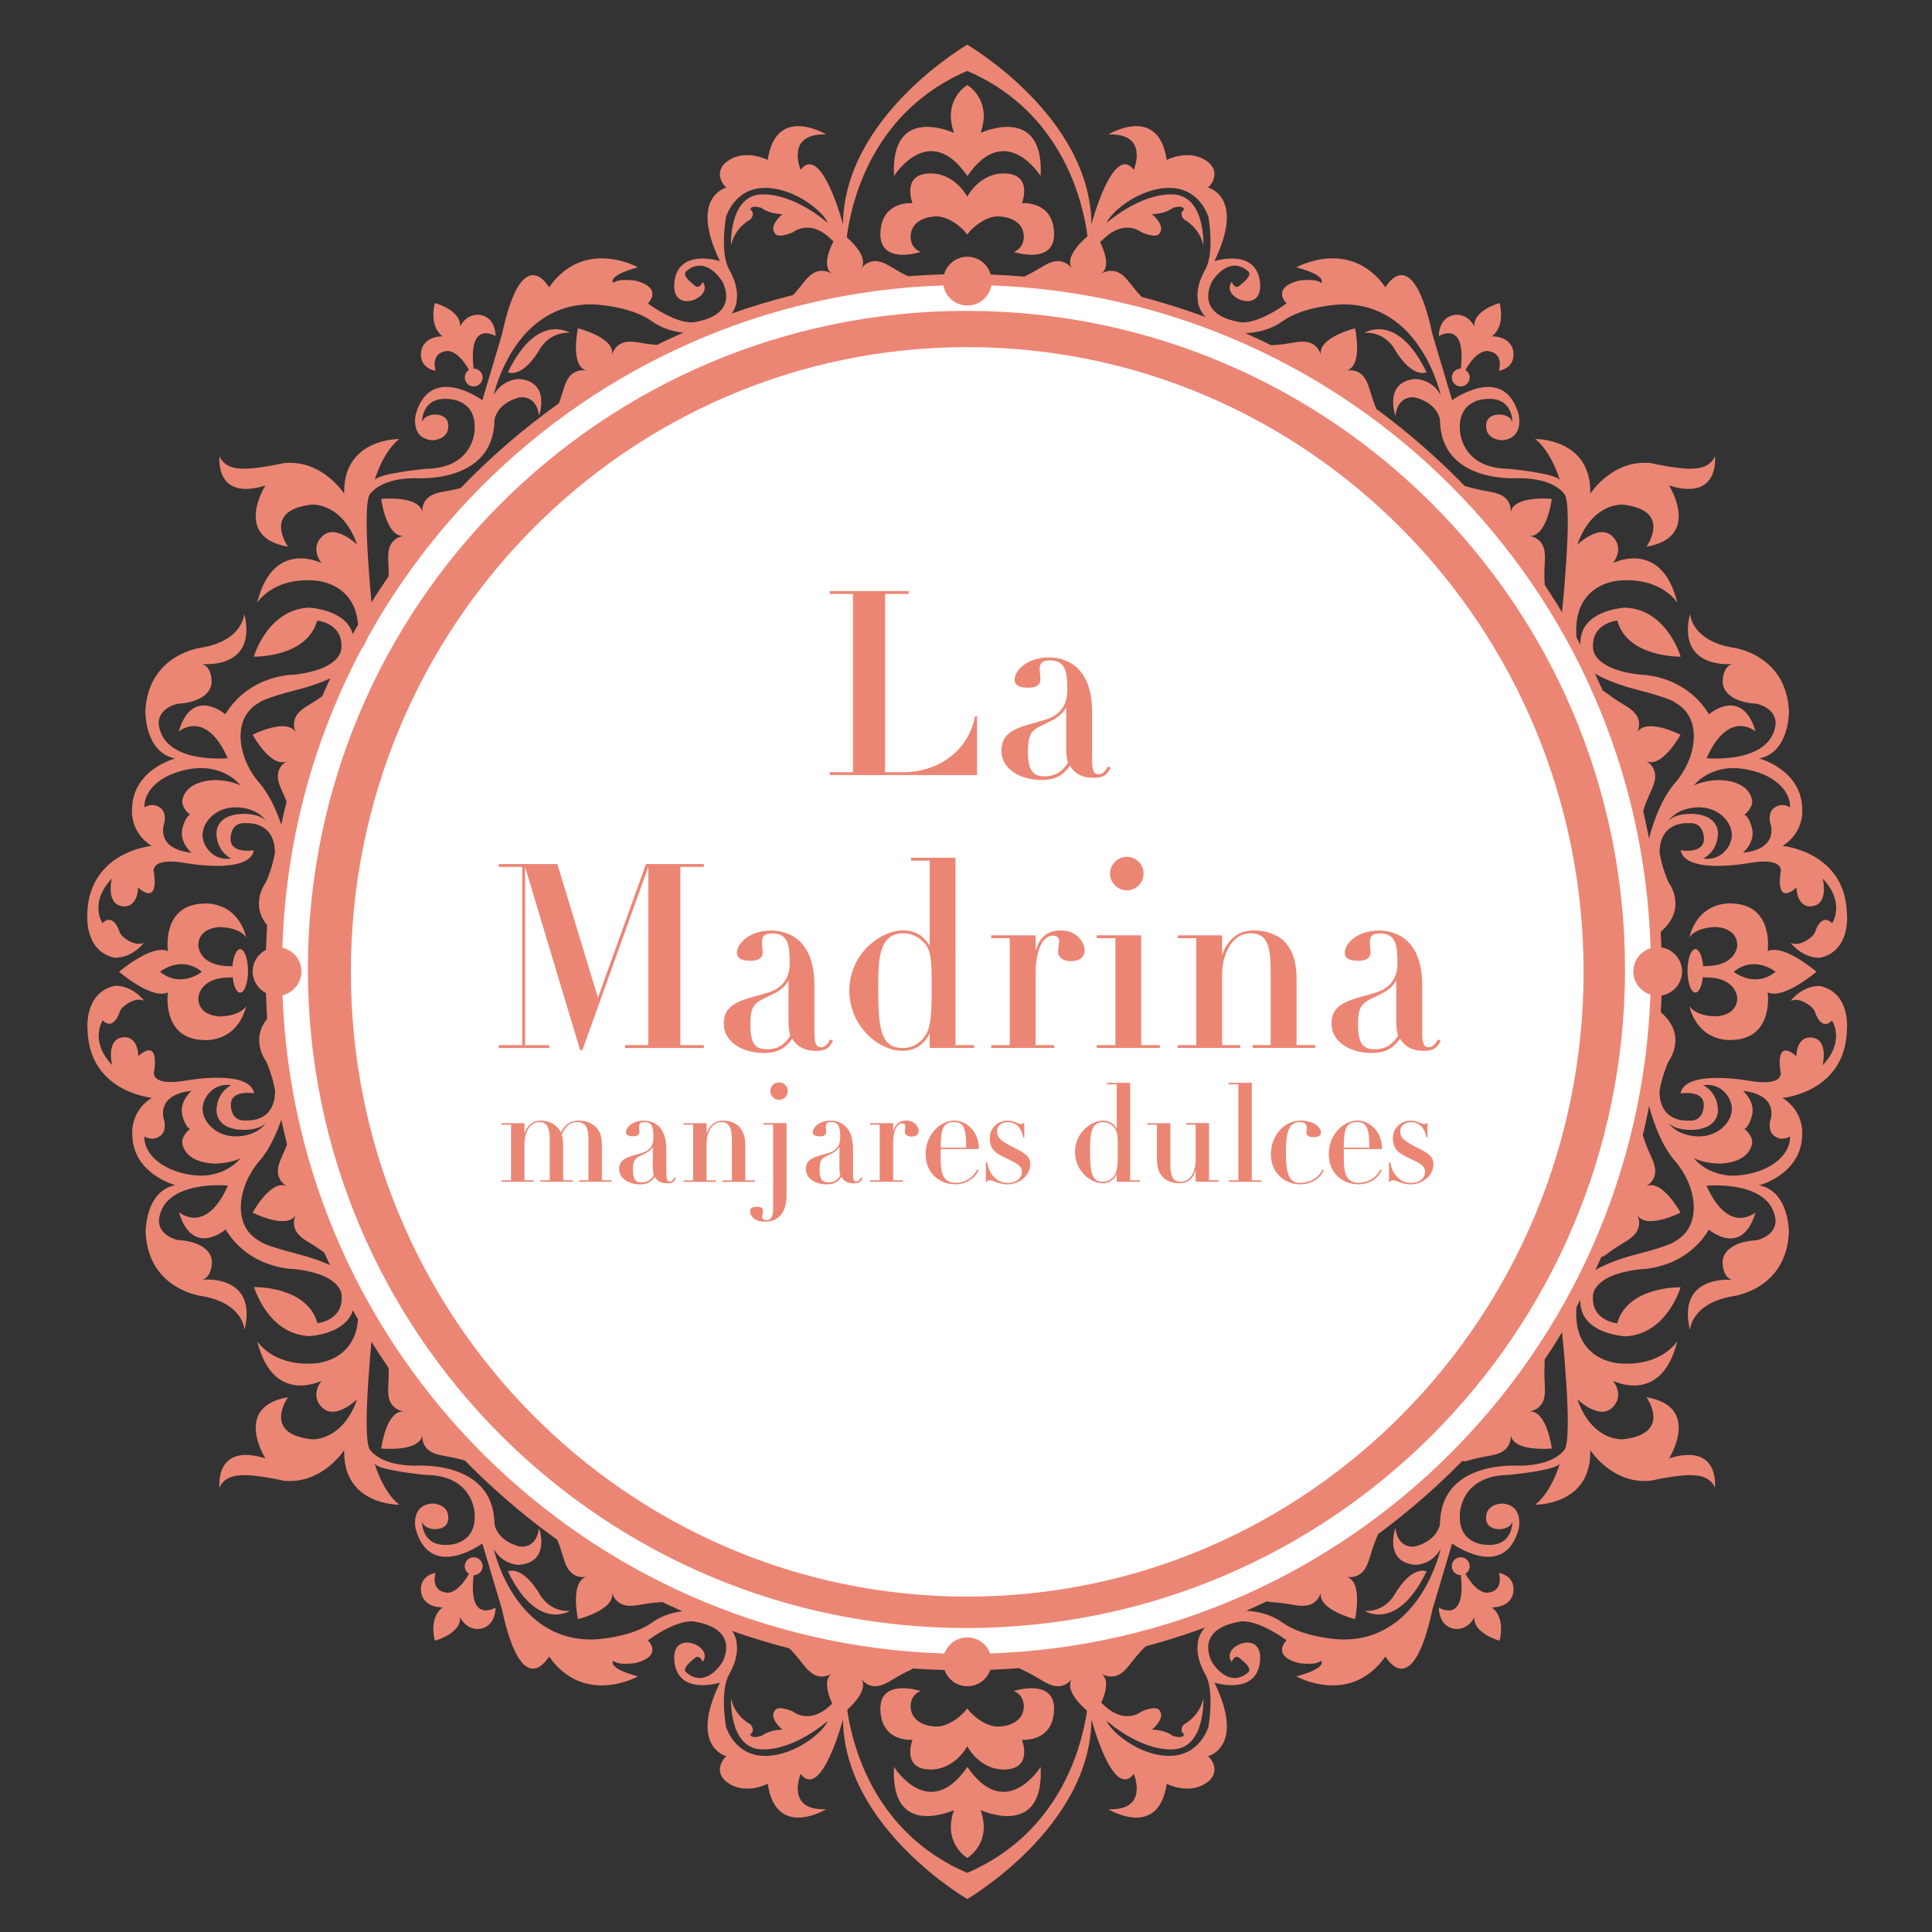 <?xml version="1.0" encoding="utf-8"?>
<!-- Generator: Adobe Illustrator 25.4.1, SVG Export Plug-In . SVG Version: 6.00 Build 0)  -->
<svg version="1.1" id="Capa_1" xmlns="http://www.w3.org/2000/svg" xmlns:xlink="http://www.w3.org/1999/xlink" x="0px" y="0px"
	 viewBox="0 0 283.46 283.46" style="enable-background:new 0 0 283.46 283.46;" xml:space="preserve">
<rect x="0" y="0" width="283.46" height="283.46" fill="#333333" stroke="none"/>
<style type="text/css">
	.st0{fill:#FFFFFF;}
	.st1{fill:#EC8674;}
</style>
<g>
	<path class="st0" d="M242.83,142.59c0,55.97-45.42,101.35-101.45,101.35c-56.03,0-101.45-45.38-101.45-101.35
		c0-55.98,45.42-101.35,101.45-101.35C197.4,41.24,242.83,86.61,242.83,142.59"/>
	<path class="st1" d="M238.42,142.23c0,53.36-43.26,96.63-96.63,96.63c-53.36,0-96.62-43.26-96.62-96.63
		c0-53.37,43.26-96.62,96.62-96.62C195.16,45.61,238.42,88.87,238.42,142.23"/>
	<path class="st1" d="M246.79,142.53c0-1.79-1.32-3.25-3.03-3.53c-1.87-53.57-44.87-96.68-98.4-98.72
		c-0.43-1.51-1.79-2.61-3.43-2.61c-1.63,0-2.98,1.09-3.42,2.58c-54.15,1.49-97.79,45.01-99.49,99.11c-1.15,0.6-1.95,1.79-1.95,3.17
		c0,1.39,0.8,2.57,1.95,3.17c1.6,54.21,45.31,97.86,99.56,99.33c0.5,1.38,1.8,2.37,3.36,2.37c1.57,0,2.88-1.01,3.37-2.41
		c53.63-2.01,96.71-45.24,98.47-98.93C245.47,145.79,246.79,144.32,246.79,142.53 M145.27,242.59c-0.5-1.37-1.81-2.35-3.35-2.35
		c-1.55,0-2.85,0.98-3.36,2.36c-52.7-1.67-95.16-43.95-97.11-96.58c1.58-0.37,2.77-1.79,2.77-3.49c0-1.71-1.2-3.12-2.79-3.48
		c1.64-52.86,44.14-95.42,96.98-97.17c0.3,1.67,1.75,2.95,3.52,2.95c1.76,0,3.22-1.27,3.52-2.95c52.74,1.88,95.12,44.43,96.72,97.24
		c-1.46,0.45-2.53,1.8-2.53,3.4c0,1.61,1.06,2.95,2.51,3.41C240.24,198.53,197.9,240.79,145.27,242.59"/>
	<path class="st1" d="M143.87,19.5c1.73-4.89-1.95-7.02-1.95-7.02v0.01v-0.01c0,0-3.68,2.13-1.95,7.02c0,0-9.38-4.37-8.8,6.33
		c0,0,5.12-8.22,10.76,0c5.63-8.22,10.75,0,10.75,0C153.24,15.13,143.87,19.5,143.87,19.5"/>
	<path class="st1" d="M149.94,29.81c0,0,1.61-4.09-2.28-4.35c-3.88-0.26-5.75,3.4-5.75,3.4s-1.87-3.66-5.75-3.4
		c-3.89,0.26-2.28,4.35-2.28,4.35s-4.54-0.42-4.71,4.36c-0.17,4.79,5.9,2.8,5.9,2.8s-1.55-0.52-1.46-2.37
		c0.09-1.86,1.72-2.76,3.67-2.85c1.94-0.08,4.04,1.77,4.63,2.67c0.59-0.91,2.69-2.76,4.63-2.67c1.94,0.09,3.58,0.99,3.67,2.85
		c0.08,1.85-1.47,2.37-1.47,2.37s6.08,1.99,5.91-2.8C154.48,29.39,149.94,29.81,149.94,29.81"/>
	<path class="st1" d="M143.87,265.57c1.73,4.89-1.95,7.02-1.95,7.02s-3.68-2.13-1.95-7.02c0,0-9.38,4.37-8.8-6.33
		c0,0,5.12,8.23,10.76,0c5.63,8.23,10.75,0,10.75,0C153.24,269.94,143.87,265.57,143.87,265.57"/>
	<path class="st1" d="M149.94,255.26c0,0,1.61,4.09-2.28,4.35c-3.88,0.26-5.75-3.41-5.75-3.41s-1.87,3.66-5.75,3.41
		c-3.89-0.26-2.28-4.35-2.28-4.35s-4.54,0.43-4.71-4.36c-0.17-4.79,5.9-2.8,5.9-2.8s-1.55,0.51-1.46,2.37
		c0.09,1.85,1.72,2.76,3.67,2.85c1.94,0.09,4.04-1.77,4.63-2.67c0.59,0.9,2.69,2.76,4.63,2.67c1.94-0.09,3.58-1,3.67-2.85
		c0.08-1.86-1.47-2.37-1.47-2.37s6.08-1.98,5.91,2.8C154.48,255.68,149.94,255.26,149.94,255.26"/>
	<path class="st1" d="M202.06,60.3c-1.06-2.51-1.03-3.39-1.66-4.55c-1-1.86-2.87-1.36-2.87-1.36c2.51-0.67,1.28-6.22,1.28-6.22
		s-5.52,1.37-5.01,3.92c0,0-0.39-1.89-2.5-1.96c-1.32-0.04-2.09,0.38-4.81,0.53c-3.22,0.2,5.63,4.27,7.58,5.15
		C195.74,57.15,203.32,63.26,202.06,60.3"/>
	<path class="st1" d="M167.95,44.03c-1.91-1.94-2.2-2.77-3.21-3.63c-1.61-1.36-3.17-0.22-3.17-0.22c2.1-1.55-1.08-6.26-1.08-6.26
		s-4.64,3.29-3.22,5.48c0,0-1.05-1.62-3.05-0.91c-1.24,0.44-1.81,1.11-4.28,2.26c-2.92,1.35,6.81,1.9,8.94,2.01
		C160.92,43.41,170.2,46.33,167.95,44.03"/>
	<path class="st1" d="M226.63,85.72c-0.15-2.71,0.17-3.53-0.02-4.84c-0.31-2.09-2.24-2.25-2.24-2.25c2.59,0.21,3.31-5.43,3.31-5.43
		s-5.66-0.58-6.03,2c0,0,0.27-1.92-1.69-2.69c-1.23-0.48-2.1-0.35-4.71-1.12c-3.09-0.91,3.86,5.92,5.39,7.4
		C221.74,80.62,226.81,88.93,226.63,85.72"/>
	<path class="st1" d="M241.04,119.09c0.84-2.59,1.44-3.23,1.73-4.52c0.47-2.06-1.27-2.91-1.27-2.91c2.34,1.14,5.06-3.86,5.06-3.86
		s-5.07-2.59-6.36-0.32c0,0,0.95-1.69-0.6-3.12c-0.97-0.9-1.83-1.09-3.99-2.75c-2.55-1.96,1.46,6.92,2.35,8.86
		C238.34,112.57,240.05,122.14,241.04,119.09"/>
	<path class="st1" d="M202.06,225.41c-1.06,2.51-1.03,3.39-1.66,4.55c-1,1.86-2.87,1.37-2.87,1.37c2.51,0.67,1.28,6.23,1.28,6.23
		s-5.52-1.37-5.01-3.92c0,0-0.39,1.89-2.5,1.96c-1.32,0.04-2.09-0.38-4.81-0.54c-3.22-0.2,5.63-4.27,7.58-5.14
		C195.74,228.55,203.32,222.45,202.06,225.41"/>
	<path class="st1" d="M167.95,241.68c-1.91,1.95-2.2,2.78-3.21,3.63c-1.61,1.37-3.17,0.22-3.17,0.22c2.1,1.55-1.08,6.27-1.08,6.27
		s-4.64-3.29-3.22-5.48c0,0-1.05,1.61-3.05,0.9c-1.24-0.44-1.81-1.11-4.28-2.26c-2.92-1.35,6.81-1.9,8.94-2
		C160.92,242.29,170.2,239.38,167.95,241.68"/>
	<path class="st1" d="M226.63,199.99c-0.15,2.72,0.17,3.53-0.02,4.84c-0.31,2.09-2.24,2.26-2.24,2.26c2.59-0.22,3.31,5.43,3.31,5.43
		s-5.66,0.58-6.03-2c0,0,0.27,1.91-1.69,2.69c-1.23,0.49-2.1,0.36-4.71,1.12c-3.09,0.91,3.86-5.92,5.39-7.4
		C221.74,205.09,226.81,196.77,226.63,199.99"/>
	<path class="st1" d="M241.04,166.62c0.84,2.59,1.44,3.24,1.73,4.52c0.47,2.07-1.27,2.91-1.27,2.91c2.34-1.14,5.06,3.86,5.06,3.86
		s-5.07,2.59-6.36,0.32c0,0,0.95,1.68-0.6,3.12c-0.97,0.9-1.83,1.09-3.99,2.75c-2.55,1.96,1.46-6.91,2.35-8.86
		C238.34,173.14,240.05,163.56,241.04,166.62"/>
	<path class="st1" d="M81.56,60.3c1.06-2.51,1.03-3.39,1.66-4.55c1-1.86,2.87-1.36,2.87-1.36c-2.52-0.67-1.29-6.22-1.29-6.22
		s5.52,1.37,5,3.92c0,0,0.39-1.89,2.5-1.96c1.32-0.04,2.09,0.38,4.81,0.53c3.21,0.2-5.63,4.27-7.58,5.15
		C87.88,57.15,80.3,63.26,81.56,60.3"/>
	<path class="st1" d="M115.67,44.03c1.91-1.94,2.2-2.77,3.21-3.63c1.61-1.36,3.17-0.22,3.17-0.22c-2.1-1.55,1.09-6.26,1.09-6.26
		s4.63,3.29,3.22,5.48c0,0,1.05-1.62,3.04-0.91c1.24,0.44,1.81,1.11,4.28,2.26c2.92,1.35-6.8,1.9-8.93,2.01
		C122.7,43.41,113.42,46.33,115.67,44.03"/>
	<path class="st1" d="M56.99,85.72c0.15-2.71-0.17-3.53,0.02-4.84c0.31-2.09,2.24-2.25,2.24-2.25c-2.6,0.21-3.32-5.43-3.32-5.43
		s5.66-0.58,6.04,2c0,0-0.28-1.92,1.69-2.69c1.23-0.48,2.1-0.35,4.71-1.12c3.09-0.91-3.86,5.92-5.39,7.4
		C61.87,80.62,56.81,88.93,56.99,85.72"/>
	<path class="st1" d="M42.58,119.09c-0.84-2.59-1.44-3.23-1.73-4.52c-0.47-2.06,1.27-2.91,1.27-2.91c-2.34,1.14-5.05-3.86-5.05-3.86
		s5.06-2.59,6.35-0.32c0,0-0.95-1.69,0.6-3.12c0.97-0.9,1.83-1.09,3.98-2.75c2.55-1.96-1.46,6.92-2.35,8.86
		C45.29,112.57,43.57,122.14,42.58,119.09"/>
	<path class="st1" d="M81.56,225.41c1.06,2.51,1.03,3.39,1.66,4.55c1,1.86,2.87,1.37,2.87,1.37c-2.52,0.67-1.29,6.23-1.29,6.23
		s5.52-1.37,5-3.92c0,0,0.39,1.89,2.5,1.96c1.32,0.04,2.09-0.38,4.81-0.54c3.21-0.2-5.63-4.27-7.58-5.14
		C87.88,228.55,80.3,222.45,81.56,225.41"/>
	<path class="st1" d="M115.67,241.68c1.91,1.95,2.2,2.78,3.21,3.63c1.61,1.37,3.17,0.22,3.17,0.22c-2.1,1.55,1.09,6.27,1.09,6.27
		s4.63-3.29,3.22-5.48c0,0,1.05,1.61,3.04,0.9c1.24-0.44,1.81-1.11,4.28-2.26c2.92-1.35-6.8-1.9-8.93-2
		C122.7,242.29,113.42,239.38,115.67,241.68"/>
	<path class="st1" d="M56.99,199.99c0.15,2.72-0.17,3.53,0.02,4.84c0.31,2.09,2.24,2.26,2.24,2.26c-2.6-0.22-3.32,5.43-3.32,5.43
		s5.66,0.58,6.04-2c0,0-0.28,1.91,1.69,2.69c1.23,0.49,2.1,0.36,4.71,1.12c3.09,0.91-3.86-5.92-5.39-7.4
		C61.87,205.09,56.81,196.77,56.99,199.99"/>
	<path class="st1" d="M42.58,166.62c-0.84,2.59-1.44,3.24-1.73,4.52c-0.47,2.07,1.27,2.91,1.27,2.91c-2.34-1.14-5.05,3.86-5.05,3.86
		s5.06,2.59,6.35,0.32c0,0-0.95,1.68,0.6,3.12c0.97,0.9,1.83,1.09,3.98,2.75c2.55,1.96-1.46-6.91-2.35-8.86
		C45.29,173.14,43.57,163.56,42.58,166.62"/>
	<path class="st1" d="M140.7,9.32l1.21-2.76c0,0,18.06,10.47,18.23,26.34c0,0,3.16-11.96,6.21-7.99c0,0,2.3-5.41-3.74-5.18
		c0,0,7.36-4.49,8.57,3.74c0,0,3.04-1.61,5.63,0c2.59,1.61,0.8,3.85,0.4,4.03c0,0,5.57,1.32,0.97,10.81c0,0,6.1-1.96,6.68,3.05
		c0.57,5-5.92,2.3-4.14,0c0,0,0.46,1.32,1.32,0.4c0,0,2.07-1.5,0.92-2.08c0,0-2.37-2.33-5.06,1.5c0,0-2.93,4.78,3.79,6.04
		c0,0,2.13,0.81,7.08-2.7c0,0-2.36-2.24,1.78-3.34c0,0,2.53-0.4,3.28,0.34c0,0,1.04-1.04-3.62-2.3c0,0,7.88-4.42,13.06,2.94
		c0,0,3.91-7.07,6.9,6.9l2.88,9.66c0,0,7.65-5.58,9.77,2.13c0,0,0.83,3.47-2.41,3.74c0,0-2.42,0-2.37-2.13c0,0-0.14-1.67,2.08-1.64
		c0,0,1.44,0.03,1.78,1.12c0,0,0.12-3.8-3.97-3.39c0,0-4.08,0.06-3.73,4.6c0,0,0.11,5.52,7.07,5.63c0,0,7.02,0.64,7.59,1.67
		c0,0-1.18-4.14-3.62-6.04c0,0,8.3-0.13,8.08,8.03c0,0,3.24-5.09,8.89-4.49c0,0,4.61,1.04,6.51,0.78c0,0,2.2,0,2.89-1.81
		c0,0,0.81,6.67-6.73,4.31c0,0,4.83,7.59-3.32,8.98c0,0,3.88-5.35-3.45-6.17c0,0-4.49-0.39-6.68,5.87c0,0,3.15-3.07,5.09-1.26
		c1.94,1.81,0.13,3.97,0.13,3.97s7.12-3.66,9.45,5.82c0,0-2.24-3.71-8.37-3.27c0,0-7.54,0.17-6.34,9.14
		c0.22,1.66-0.77,2.14-2.33-3.28c0,0,1.81-16.87,0.47-18.55c-1.34-1.68-3.88-2.29-6.6-2.33c0,0-11.5,0.95-11.65-8.46
		c0,0-0.17-2.41-3.58-3.36c0,0-2.54-0.6-2.97,2.67c0,0-1.77-4.96,2.89-5.39c0,0,2.37-0.09,3.75,2.33c0,0-2.93-13.54-14.57-13.28
		c0,0-5.44,0.17-8.67,2.5c-3.24,2.33-7.46,1.64-7.46,1.64s-4.92-1.47-4.96-5.05c0,0-0.3-1.68,1.12-4.19
		c1.42-2.5,0.47-7.72,0.47-7.72s-1.2-4.27-5.74-4.27c-4.53,0-8.71,3.71-9.19,5.14c0,0,4.79-4.31,9.66-4.19
		c4.88,0.13,4.53,7.55,4.53,7.55s-0.3-2.42-2.85-3.88c0,0-0.82-0.86,0-1.42c0,0,0.08-0.78-1.64-0.26c0,0-0.99,0.87-3.06,0.91
		c0,0,2.03,1.64,1.12,2.8c0,0-0.26,0.86-2.63-0.13c0,0-2.54-2.16-5.78,1.16l-1.98,1.47c0,0-0.37-18.81-17.83-26.31L140.7,9.32z"/>
	<path class="st1" d="M270.98,134c-0.29-9.08-9.44-9.89-9.44-9.89c3.28-2.07,2.88-5.46,2.88-5.46c-0.12-5.75-6.32-7.37-6.32-7.37
		c4.49-0.87,4.37-6.95,4.37-6.95c-0.4-8.4-8.22-9.31-8.22-9.31c-6.16-1.04-6.29-4.98-6.29-4.98c-1.98,8.28,6.21,7.38,6.21,7.38
		c-1.55,0.43-1.42,2.8-1.42,2.8c0.4,2.96,5,3.03,5,3.03c3.11,0.81,2.76,3.05,2.76,3.05c-0.75,5.86-10.12,4.94-10.12,4.94
		c3.28-7.36,7.19-3.91,7.19-3.91c-2.01-6.73-6.84-2.53-6.84-2.53c-3.57-5.86-10.05-5.81-10.05-5.81c-7.23-0.81-6.97-3.97-6.97-3.97
		c-0.21-3.63,3.56-3.97,3.56-3.97c1.53,5.48,9.3,5.29,9.3,5.29s-1.99-6.9-8.09-7.19c0,0-7.34,0.3-6.56,5.98c0,0-0.24-0.91,0.17,1.61
		c0.42,2.52,7.76,4.37,7.76,4.37c5.43,1.38,5.87,1.95,5.87,1.95c4.26,2.3,3.11,8.28,0.06,11.77c-3.05,3.49-4.2,9.69-4.2,9.69
		l1.78,12.42c4.49-3.51,1.44-7.47,1.44-7.47c-1.03-2.31-1.32-4.37-1.32-4.37c0-4.77,4.32-4.32,4.32-4.32s2.01-0.34,2.18,2.13
		c0.17,2.47-3.41,1.84-3.41,1.84c0.66,3.57,9.86,1.9,9.86,1.9c5.87-1.04,4.77,1.55,4.77,1.55c-0.57,4.89,2.36,2.01,2.36,2.01
		c0.12,2.82,1.9,2.77,1.9,2.77c2.99,0.06,1.96-4.08,1.96-4.08c3.39,3.57,1.38,6.56,1.38,6.56c-1.56-1.55-2.42,1.04-2.42,1.04
		c-0.17,0.75-0.92,1.2-0.92,1.2c-1.67,1.27-2.76,0.63-2.76,0.63c2.07,2.47,4.37,2.18,4.37,2.18C271.61,139.47,270.98,134,270.98,134
		 M254.09,122.71c-0.11,1.49-1.58,3.65-4.2,3.25c0,0,2.07-0.92,2.16-3.6c0,0,0.26-2.61-3.36-2.93c0,0-2.79-0.26-3.91,1.03
		c0,0,1.15-1.92,4.31-2.01C252.25,118.36,254.24,120.78,254.09,122.71 M260.07,118.74c0,0-0.66,0.58-0.34,2.04c0,0,1.47,3.73-4,4.34
		c0,0,1.84-1.56,1.32-3.6c0,0-0.4-1.73-1.12-1.98c0,0,1.12-0.83,1.15-1.93c0,0,0-2.99-4.83-3.16c0,0-2.22,0-3.74,0.81
		c0,0,2.33-3.16,7.16-2.47c4.83,0.69,7.08,3.45,6.96,5.66C262.63,118.45,261.28,117.53,260.07,118.74"/>
	<path class="st1" d="M200.2,48.84c0,0,4.78-3.15,9.1,5.78c0,0-2.12,1.07-4.83-3.63C204.47,50.99,203.05,48.63,200.2,48.84"/>
	<path class="st1" d="M221.97,51.28c-0.57-2.04-3.08-1.93-3.08-1.93c2.1-1.64,1.12-4.89,1.12-4.89s-3.91,1.07-3.68,3.45
		c0,0-0.78-1.73-2.59-1.73c0,0-2.5-0.12-2.65,3.13c0,0,4.08-2.51,3.24,4.77h-0.01c-0.73,0-1.31,0.59-1.31,1.31
		c0,0.72,0.58,1.31,1.31,1.31c0.72,0,1.31-0.59,1.31-1.31c0-0.47-0.26-0.88-0.63-1.11c1.87-3.24,3.4-2.76,3.4-2.76
		c2.32,0.33,1.52,2.89,1.52,2.89C222.72,53.8,221.97,51.28,221.97,51.28"/>
	<path class="st1" d="M143.12,9.32l-1.21-2.76c0,0-18.06,10.47-18.23,26.34c0,0-3.16-11.96-6.21-7.99c0,0-2.3-5.41,3.74-5.18
		c0,0-7.36-4.49-8.57,3.74c0,0-3.05-1.61-5.64,0c-2.59,1.61-0.81,3.85-0.4,4.03c0,0-5.57,1.32-0.97,10.81c0,0-6.1-1.96-6.68,3.05
		c-0.58,5,5.93,2.3,4.14,0c0,0-0.46,1.32-1.32,0.4c0,0-2.07-1.5-0.92-2.08c0,0,2.37-2.33,5.06,1.5c0,0,2.94,4.78-3.79,6.04
		c0,0-2.13,0.81-7.07-2.7c0,0,2.36-2.24-1.79-3.34c0,0-2.53-0.4-3.28,0.34c0,0-1.04-1.04,3.62-2.3c0,0-7.88-4.42-13.05,2.94
		c0,0-3.91-7.07-6.9,6.9l-2.88,9.66c0,0-7.65-5.58-9.78,2.13c0,0-0.83,3.47,2.42,3.74c0,0,2.42,0,2.36-2.13c0,0,0.14-1.67-2.07-1.64
		c0,0-1.43,0.03-1.78,1.12c0,0-0.11-3.8,3.97-3.39c0,0,4.09,0.06,3.74,4.6c0,0-0.11,5.52-7.08,5.63c0,0-7.01,0.64-7.59,1.67
		c0,0,1.18-4.14,3.62-6.04c0,0-8.29-0.13-8.08,8.03c0,0-3.23-5.09-8.89-4.49c0,0-4.61,1.04-6.51,0.78c0,0-2.2,0-2.89-1.81
		c0,0-0.81,6.67,6.73,4.31c0,0-4.83,7.59,3.32,8.98c0,0-3.88-5.35,3.45-6.17c0,0,4.49-0.39,6.69,5.87c0,0-3.15-3.07-5.09-1.26
		c-1.94,1.81-0.13,3.97-0.13,3.97s-7.12-3.66-9.45,5.82c0,0,2.24-3.71,8.36-3.27c0,0,7.55,0.17,6.34,9.14
		c-0.22,1.66,0.77,2.14,2.33-3.28c0,0-1.81-16.87-0.47-18.55c1.34-1.68,3.88-2.29,6.6-2.33c0,0,11.5,0.95,11.65-8.46
		c0,0,0.17-2.41,3.58-3.36c0,0,2.55-0.6,2.97,2.67c0,0,1.77-4.96-2.89-5.39c0,0-2.37-0.09-3.76,2.33c0,0,2.93-13.54,14.58-13.28
		c0,0,5.43,0.17,8.67,2.5c3.23,2.33,7.46,1.64,7.46,1.64s4.92-1.47,4.96-5.05c0,0,0.3-1.68-1.12-4.19c-1.42-2.5-0.47-7.72-0.47-7.72
		s1.21-4.27,5.73-4.27c4.53,0,8.72,3.71,9.19,5.14c0,0-4.79-4.31-9.66-4.19c-4.87,0.13-4.53,7.55-4.53,7.55s0.3-2.42,2.85-3.88
		c0,0,0.82-0.86,0-1.42c0,0-0.09-0.78,1.64-0.26c0,0,0.99,0.87,3.06,0.91c0,0-2.03,1.64-1.12,2.8c0,0,0.26,0.86,2.63-0.13
		c0,0,2.55-2.16,5.78,1.16l1.98,1.47c0,0,0.38-18.81,17.83-26.31L143.12,9.32z"/>
	<path class="st1" d="M16.76,140.5c0,0,2.3,0.29,4.37-2.18c0,0-1.09,0.63-2.76-0.63c0,0-0.75-0.46-0.92-1.2c0,0-0.87-2.59-2.42-1.04
		c0,0-2.01-2.99,1.38-6.56c0,0-1.04,4.14,1.95,4.09c0,0,1.79,0.06,1.9-2.77c0,0,2.93,2.88,2.36-2.01c0,0-1.1-2.59,4.77-1.55
		c0,0,9.2,1.67,9.86-1.9c0,0-3.59,0.63-3.42-1.84c0.17-2.47,2.18-2.13,2.18-2.13s4.32-0.46,4.32,4.32c0,0-0.29,2.07-1.33,4.37
		c0,0-3.05,3.96,1.44,7.47l1.78-12.42c0,0-1.15-6.2-4.2-9.69c-3.05-3.48-4.2-9.47,0.06-11.77c0,0,0.43-0.57,5.87-1.95
		c0,0,7.34-1.85,7.76-4.37c0.41-2.52,0.17-1.61,0.17-1.61c0.78-5.68-6.56-5.98-6.56-5.98c-6.1,0.29-8.08,7.19-8.08,7.19
		s7.77,0.19,9.29-5.29c0,0,3.78,0.34,3.56,3.97c0,0,0.27,3.16-6.97,3.97c0,0-6.49-0.06-10.06,5.81c0,0-4.83-4.2-6.84,2.53
		c0,0,3.91-3.45,7.19,3.91c0,0-9.37,0.92-10.12-4.94c0,0-0.35-2.24,2.76-3.05c0,0,4.6-0.06,5-3.03c0,0,0.13-2.37-1.42-2.8
		c0,0,8.2,0.91,6.21-7.38c0,0-0.13,3.94-6.29,4.98c0,0-7.82,0.92-8.22,9.31c0,0-0.12,6.08,4.37,6.95c0,0-6.21,1.61-6.33,7.37
		c0,0-0.4,3.39,2.87,5.46c0,0-9.14,0.81-9.43,9.89C12.85,134,12.22,139.47,16.76,140.5 M34.73,118.45c3.17,0.08,4.31,2.01,4.31,2.01
		c-1.12-1.29-3.91-1.03-3.91-1.03c-3.62,0.32-3.37,2.93-3.37,2.93c0.09,2.68,2.16,3.6,2.16,3.6c-2.62,0.4-4.09-1.75-4.2-3.25
		C29.58,120.78,31.57,118.36,34.73,118.45 M21.19,118.45c-0.12-2.22,2.13-4.97,6.96-5.66c4.83-0.69,7.16,2.47,7.16,2.47
		c-1.52-0.81-3.74-0.81-3.74-0.81c-4.83,0.17-4.83,3.16-4.83,3.16c0.03,1.1,1.15,1.93,1.15,1.93c-0.71,0.26-1.12,1.98-1.12,1.98
		c-0.52,2.04,1.33,3.6,1.33,3.6c-5.47-0.62-4-4.34-4-4.34c0.32-1.46-0.34-2.04-0.34-2.04C22.54,117.53,21.19,118.45,21.19,118.45"/>
	<path class="st1" d="M83.62,48.84c0,0-4.79-3.15-9.1,5.78c0,0,2.11,1.07,4.83-3.63C79.35,50.99,80.77,48.63,83.62,48.84"/>
	<path class="st1" d="M61.85,51.28c0.57-2.04,3.08-1.93,3.08-1.93c-2.1-1.64-1.12-4.89-1.12-4.89s3.91,1.07,3.68,3.45
		c0,0,0.78-1.73,2.59-1.73c0,0,2.5-0.12,2.64,3.13c0,0-4.08-2.51-3.23,4.77h0.01c0.72,0,1.31,0.59,1.31,1.31
		c0,0.72-0.59,1.31-1.31,1.31c-0.72,0-1.31-0.59-1.31-1.31c0-0.47,0.25-0.88,0.63-1.11c-1.87-3.24-3.39-2.76-3.39-2.76
		c-2.33,0.33-1.53,2.89-1.53,2.89C61.1,53.8,61.85,51.28,61.85,51.28"/>
	<path class="st1" d="M140.7,275.86l1.21,2.76c0,0,18.06-10.47,18.23-26.35c0,0,3.16,11.97,6.21,8c0,0,2.3,5.41-3.74,5.18
		c0,0,7.36,4.49,8.57-3.74c0,0,3.04,1.61,5.63,0c2.59-1.61,0.8-3.85,0.4-4.03c0,0,5.57-1.32,0.97-10.81c0,0,6.1,1.96,6.68-3.05
		c0.57-5-5.92-2.3-4.14,0c0,0,0.46-1.32,1.32-0.4c0,0,2.07,1.5,0.92,2.07c0,0-2.37,2.33-5.06-1.49c0,0-2.93-4.77,3.79-6.04
		c0,0,2.13-0.81,7.08,2.7c0,0-2.36,2.24,1.78,3.34c0,0,2.53,0.4,3.28-0.34c0,0,1.04,1.03-3.62,2.3c0,0,7.88,4.42,13.06-2.93
		c0,0,3.91,7.07,6.9-6.91l2.88-9.66c0,0,7.65,5.57,9.77-2.13c0,0,0.83-3.48-2.41-3.74c0,0-2.42,0-2.37,2.13c0,0-0.14,1.67,2.08,1.64
		c0,0,1.44-0.03,1.78-1.12c0,0,0.12,3.8-3.97,3.4c0,0-4.08-0.06-3.73-4.61c0,0,0.11-5.52,7.07-5.63c0,0,7.02-0.63,7.59-1.67
		c0,0-1.18,4.14-3.62,6.04c0,0,8.3,0.13,8.08-8.02c0,0,3.24,5.09,8.89,4.49c0,0,4.61-1.04,6.51-0.77c0,0,2.2,0,2.89,1.81
		c0,0,0.81-6.67-6.73-4.31c0,0,4.83-7.59-3.32-8.97c0,0,3.88,5.35-3.45,6.17c0,0-4.49,0.39-6.68-5.87c0,0,3.15,3.07,5.09,1.25
		c1.94-1.81,0.13-3.97,0.13-3.97s7.12,3.67,9.45-5.82c0,0-2.24,3.71-8.37,3.28c0,0-7.54-0.18-6.34-9.15
		c0.22-1.67-0.77-2.14-2.33,3.28c0,0,1.81,16.86,0.47,18.55c-1.34,1.68-3.88,2.28-6.6,2.33c0,0-11.5-0.95-11.65,8.46
		c0,0-0.17,2.41-3.58,3.36c0,0-2.54,0.6-2.97-2.67c0,0-1.77,4.96,2.89,5.39c0,0,2.37,0.09,3.75-2.33c0,0-2.93,13.54-14.57,13.28
		c0,0-5.44-0.17-8.67-2.5c-3.24-2.33-7.46-1.64-7.46-1.64s-4.92,1.47-4.96,5.05c0,0-0.3,1.69,1.12,4.18
		c1.42,2.5,0.47,7.72,0.47,7.72s-1.2,4.27-5.74,4.27c-4.53,0-8.71-3.71-9.19-5.14c0,0,4.79,4.32,9.66,4.19
		c4.88-0.13,4.53-7.55,4.53-7.55s-0.3,2.42-2.85,3.88c0,0-0.82,0.86,0,1.42c0,0,0.08,0.78-1.64,0.26c0,0-0.99-0.87-3.06-0.91
		c0,0,2.03-1.63,1.12-2.8c0,0-0.26-0.86-2.63,0.13c0,0-2.54,2.16-5.78-1.16l-1.98-1.47c0,0-0.37,18.81-17.83,26.31L140.7,275.86z"/>
	<path class="st1" d="M267.06,144.67c0,0-2.3-0.28-4.37,2.19c0,0,1.09-0.64,2.76,0.63c0,0,0.75,0.46,0.92,1.21
		c0,0,0.86,2.59,2.42,1.04c0,0,2.01,2.99-1.38,6.55c0,0,1.04-4.14-1.96-4.08c0,0-1.78-0.06-1.9,2.76c0,0-2.93-2.87-2.36,2.02
		c0,0,1.1,2.59-4.77,1.55c0,0-9.2-1.67-9.86,1.9c0,0,3.59-0.64,3.41,1.84c-0.17,2.47-2.18,2.13-2.18,2.13s-4.31,0.46-4.31-4.31
		c0,0,0.29-2.07,1.32-4.37c0,0,3.05-3.97-1.44-7.47l-1.78,12.42c0,0,1.15,6.2,4.2,9.69c3.05,3.49,4.2,9.46-0.06,11.77
		c0,0-0.43,0.58-5.87,1.96c0,0-7.35,1.84-7.76,4.37c-0.42,2.52-0.17,1.61-0.17,1.61c-0.78,5.68,6.56,5.98,6.56,5.98
		c6.09-0.29,8.09-7.19,8.09-7.19s-7.77-0.19-9.3,5.29c0,0-3.77-0.34-3.56-3.97c0,0-0.26-3.16,6.97-3.97c0,0,6.49,0.06,10.05-5.81
		c0,0,4.83,4.2,6.84-2.53c0,0-3.91,3.45-7.19-3.91c0,0,9.37-0.92,10.12,4.95c0,0,0.35,2.24-2.76,3.05c0,0-4.6,0.06-5,3.02
		c0,0-0.13,2.37,1.42,2.8c0,0-8.19-0.91-6.21,7.37c0,0,0.13-3.94,6.29-4.98c0,0,7.82-0.92,8.22-9.32c0,0,0.12-6.08-4.37-6.95
		c0,0,6.21-1.61,6.32-7.36c0,0,0.4-3.4-2.88-5.46c0,0,9.15-0.8,9.44-9.89C270.98,151.17,271.61,145.71,267.06,144.67 M249.09,166.73
		c-3.16-0.09-4.31-2.01-4.31-2.01c1.12,1.29,3.91,1.03,3.91,1.03c3.62-0.32,3.36-2.93,3.36-2.93c-0.09-2.68-2.16-3.6-2.16-3.6
		c2.61-0.4,4.09,1.76,4.2,3.26C254.24,164.4,252.26,166.81,249.09,166.73 M262.63,166.73c0.12,2.22-2.13,4.98-6.96,5.66
		c-4.83,0.69-7.16-2.48-7.16-2.48c1.53,0.81,3.75,0.81,3.75,0.81c4.82-0.17,4.82-3.16,4.82-3.16c-0.03-1.1-1.15-1.93-1.15-1.93
		c0.72-0.26,1.12-1.98,1.12-1.98c0.52-2.04-1.32-3.6-1.32-3.6c5.46,0.62,4,4.34,4,4.34c-0.31,1.47,0.34,2.05,0.34,2.05
		C261.28,167.65,262.63,166.73,262.63,166.73"/>
	<path class="st1" d="M200.2,236.34c0,0,4.78,3.15,9.1-5.79c0,0-2.12-1.07-4.83,3.63C204.47,234.18,203.05,236.55,200.2,236.34"/>
	<path class="st1" d="M221.97,233.91c-0.57,2.04-3.08,1.92-3.08,1.92c2.1,1.64,1.12,4.89,1.12,4.89s-3.91-1.06-3.68-3.45
		c0,0-0.78,1.73-2.59,1.73c0,0-2.5,0.12-2.65-3.14c0,0,4.08,2.52,3.24-4.76h-0.01c-0.73,0-1.31-0.58-1.31-1.31
		c0-0.73,0.58-1.31,1.31-1.31c0.72,0,1.31,0.58,1.31,1.31c0,0.47-0.26,0.88-0.63,1.11c1.87,3.24,3.4,2.76,3.4,2.76
		c2.32-0.33,1.52-2.89,1.52-2.89C222.72,231.38,221.97,233.91,221.97,233.91"/>
	<path class="st1" d="M143.12,275.86l-1.21,2.76c0,0-18.06-10.47-18.23-26.35c0,0-3.16,11.97-6.21,8c0,0-2.3,5.41,3.74,5.18
		c0,0-7.36,4.49-8.57-3.74c0,0-3.05,1.61-5.64,0c-2.59-1.61-0.81-3.85-0.4-4.03c0,0-5.57-1.32-0.97-10.81c0,0-6.1,1.96-6.68-3.05
		c-0.58-5,5.93-2.3,4.14,0c0,0-0.46-1.32-1.32-0.4c0,0-2.07,1.5-0.92,2.07c0,0,2.37,2.33,5.06-1.49c0,0,2.94-4.77-3.79-6.04
		c0,0-2.13-0.81-7.07,2.7c0,0,2.36,2.24-1.79,3.34c0,0-2.53,0.4-3.28-0.34c0,0-1.04,1.03,3.62,2.3c0,0-7.88,4.42-13.05-2.93
		c0,0-3.91,7.07-6.9-6.91l-2.88-9.66c0,0-7.65,5.57-9.78-2.13c0,0-0.83-3.48,2.42-3.74c0,0,2.42,0,2.36,2.13
		c0,0,0.14,1.67-2.07,1.64c0,0-1.43-0.03-1.78-1.12c0,0-0.11,3.8,3.97,3.4c0,0,4.09-0.06,3.74-4.61c0,0-0.11-5.52-7.08-5.63
		c0,0-7.01-0.63-7.59-1.67c0,0,1.18,4.14,3.62,6.04c0,0-8.29,0.13-8.08-8.02c0,0-3.23,5.09-8.89,4.49c0,0-4.61-1.04-6.51-0.77
		c0,0-2.2,0-2.89,1.81c0,0-0.81-6.67,6.73-4.31c0,0-4.83-7.59,3.32-8.97c0,0-3.88,5.35,3.45,6.17c0,0,4.49,0.39,6.69-5.87
		c0,0-3.15,3.07-5.09,1.25c-1.94-1.81-0.13-3.97-0.13-3.97s-7.12,3.67-9.45-5.82c0,0,2.24,3.71,8.36,3.28c0,0,7.55-0.18,6.34-9.15
		c-0.22-1.67,0.77-2.14,2.33,3.28c0,0-1.81,16.86-0.47,18.55c1.34,1.68,3.88,2.28,6.6,2.33c0,0,11.5-0.95,11.65,8.46
		c0,0,0.17,2.41,3.58,3.36c0,0,2.55,0.6,2.97-2.67c0,0,1.77,4.96-2.89,5.39c0,0-2.37,0.09-3.76-2.33c0,0,2.93,13.54,14.58,13.28
		c0,0,5.43-0.17,8.67-2.5c3.23-2.33,7.46-1.64,7.46-1.64s4.92,1.47,4.96,5.05c0,0,0.3,1.69-1.12,4.18c-1.42,2.5-0.47,7.72-0.47,7.72
		s1.21,4.27,5.73,4.27c4.53,0,8.72-3.71,9.19-5.14c0,0-4.79,4.32-9.66,4.19c-4.87-0.13-4.53-7.55-4.53-7.55s0.3,2.42,2.85,3.88
		c0,0,0.82,0.86,0,1.42c0,0-0.09,0.78,1.64,0.26c0,0,0.99-0.87,3.06-0.91c0,0-2.03-1.63-1.12-2.8c0,0,0.26-0.86,2.63,0.13
		c0,0,2.55,2.16,5.78-1.16l1.98-1.47c0,0,0.38,18.81,17.83,26.31L143.12,275.86z"/>
	<path class="st1" d="M12.85,151.17c0.29,9.09,9.43,9.89,9.43,9.89c-3.28,2.07-2.87,5.46-2.87,5.46c0.11,5.75,6.32,7.36,6.32,7.36
		c-4.48,0.87-4.36,6.95-4.36,6.95c0.4,8.4,8.22,9.32,8.22,9.32c6.16,1.04,6.29,4.98,6.29,4.98c1.98-8.28-6.21-7.37-6.21-7.37
		c1.55-0.43,1.42-2.8,1.42-2.8c-0.4-2.96-5-3.02-5-3.02c-3.11-0.81-2.76-3.05-2.76-3.05c0.75-5.87,10.12-4.95,10.12-4.95
		c-3.28,7.36-7.19,3.91-7.19,3.91c2.01,6.73,6.84,2.53,6.84,2.53c3.57,5.87,10.06,5.81,10.06,5.81c7.23,0.8,6.97,3.97,6.97,3.97
		c0.21,3.63-3.56,3.97-3.56,3.97c-1.52-5.48-9.29-5.29-9.29-5.29s1.99,6.9,8.08,7.19c0,0,7.33-0.3,6.56-5.98c0,0,0.24,0.9-0.17-1.61
		c-0.42-2.52-7.76-4.37-7.76-4.37c-5.43-1.38-5.87-1.96-5.87-1.96c-4.26-2.3-3.11-8.28-0.06-11.77c3.05-3.49,4.2-9.69,4.2-9.69
		l-1.78-12.42c-4.49,3.51-1.44,7.47-1.44,7.47c1.04,2.3,1.32,4.37,1.32,4.37c0,4.77-4.31,4.31-4.31,4.31s-2.01,0.35-2.18-2.13
		c-0.17-2.47,3.42-1.84,3.42-1.84c-0.66-3.57-9.86-1.9-9.86-1.9c-5.87,1.03-4.77-1.55-4.77-1.55c0.58-4.89-2.36-2.02-2.36-2.02
		c-0.12-2.82-1.9-2.76-1.9-2.76c-2.99-0.06-1.95,4.08-1.95,4.08c-3.39-3.56-1.38-6.55-1.38-6.55c1.55,1.55,2.42-1.04,2.42-1.04
		c0.17-0.75,0.92-1.21,0.92-1.21c1.67-1.27,2.76-0.63,2.76-0.63c-2.07-2.47-4.37-2.19-4.37-2.19
		C12.22,145.71,12.85,151.17,12.85,151.17 M29.73,162.48c0.11-1.5,1.58-3.65,4.2-3.26c0,0-2.07,0.92-2.16,3.6
		c0,0-0.26,2.61,3.37,2.93c0,0,2.79,0.26,3.91-1.03c0,0-1.15,1.93-4.31,2.01C31.57,166.81,29.58,164.4,29.73,162.48 M23.75,166.44
		c0,0,0.66-0.57,0.34-2.05c0,0-1.47-3.73,4-4.34c0,0-1.84,1.55-1.33,3.6c0,0,0.4,1.73,1.12,1.98c0,0-1.12,0.83-1.15,1.93
		c0,0,0,2.99,4.83,3.16c0,0,2.21,0,3.74-0.81c0,0-2.33,3.16-7.16,2.48c-4.83-0.69-7.07-3.45-6.96-5.66
		C21.19,166.73,22.54,167.65,23.75,166.44"/>
	<path class="st1" d="M83.62,236.34c0,0-4.79,3.15-9.1-5.79c0,0,2.11-1.07,4.83,3.63C79.35,234.18,80.77,236.55,83.62,236.34"/>
	<path class="st1" d="M61.85,233.91c0.57,2.04,3.08,1.92,3.08,1.92c-2.1,1.64-1.12,4.89-1.12,4.89s3.91-1.06,3.68-3.45
		c0,0,0.78,1.73,2.59,1.73c0,0,2.5,0.12,2.64-3.14c0,0-4.08,2.52-3.23-4.76h0.01c0.72,0,1.31-0.58,1.31-1.31
		c0-0.73-0.59-1.31-1.31-1.31c-0.72,0-1.31,0.58-1.31,1.31c0,0.47,0.25,0.88,0.63,1.11c-1.87,3.24-3.39,2.76-3.39,2.76
		c-2.33-0.33-1.53-2.89-1.53-2.89C61.1,231.38,61.85,233.91,61.85,233.91"/>
	<path class="st1" d="M32.39,149.13c0,0-3.21,0.09-3.3-2.64c0,0,0-3.16,4.89-3.08l0.15-0.09c0.14,1.34,0.58,2.32,1.11,2.32
		c0.63,0,1.15-1.43,1.15-3.19c0-1.76-0.52-3.19-1.15-3.19c-0.56,0-1.03,1.1-1.14,2.56l-0.12-0.07c-4.89,0.09-4.89-3.08-4.89-3.08
		c0.08-2.73,3.3-2.65,3.3-2.65c3.07,0.15,3.75,1.55,3.75,1.55c-1.44-5.55-6.3-5-6.3-5c-6.19,0.2-5.21,6.99-5.21,6.99
		c-2.33-1.12-7.16,3.02-7.16,3.02s4.83,4.14,7.16,3.02c0,0-0.98,6.79,5.21,6.99c0,0,4.86,0.55,6.3-5
		C36.14,147.58,35.47,148.99,32.39,149.13 M23.47,142.58c0,0,3.09-2.52,6.15,0C29.62,142.58,26.58,145.08,23.47,142.58"/>
	<path class="st1" d="M247.85,147.58c1.43,5.55,6.3,5,6.3,5c6.18-0.2,5.2-6.99,5.2-6.99c2.33,1.12,7.16-3.02,7.16-3.02
		s-4.83-4.14-7.16-3.02c0,0,0.98-6.79-5.2-6.99c0,0-4.86-0.55-6.3,5c0,0,0.67-1.4,3.74-1.55c0,0,3.21-0.08,3.3,2.65
		c0,0,0,3.16-4.89,3.08l-0.12,0.07c-0.11-1.46-0.57-2.56-1.13-2.56c-0.64,0-1.16,1.42-1.16,3.19c0,1.76,0.52,3.19,1.16,3.19
		c0.52,0,0.97-0.98,1.1-2.32l0.15,0.09c4.89-0.09,4.89,3.08,4.89,3.08c-0.09,2.73-3.3,2.64-3.3,2.64
		C248.52,148.99,247.85,147.58,247.85,147.58 M254.37,142.58c3.06-2.52,6.15,0,6.15,0C257.41,145.08,254.37,142.58,254.37,142.58"/>
	<path class="st0" d="M232.34,142.59c0,50.62-40.49,91.66-90.43,91.66c-49.94,0-90.43-41.04-90.43-91.66
		c0-50.62,40.49-91.66,90.43-91.66C191.85,50.93,232.34,91.97,232.34,142.59"/>
	<path class="st1" d="M74.98,165.01h-1.42v-0.22h3.39v1.5c0.26-0.75,0.85-1.87,2.39-1.87c0.31,0,2.07,0.02,2.96,1.72
		c0.51-0.97,1.18-1.72,2.66-1.72c1.07,0,1.95,0.39,2.5,0.98c0.69,0.77,0.85,1.54,0.85,2.82v4.95h1.42v0.22h-4.77v-0.22h1.38v-5.76
		c0-1.32-0.06-2.78-1.66-2.78c-0.77,0-1.66,0.38-2.27,1.82c0.16,0.49,0.22,1.12,0.22,1.77v4.95h1.42v0.22h-4.77v-0.22h1.38v-5.64
		c0-1.79-0.22-2.9-1.5-2.9c-1.66,0-2.21,1.97-2.21,3.12v5.42h1.38v0.22h-4.77v-0.22h1.42V165.01z"/>
	<path class="st1" d="M97.77,172.19c0,0.91,0.16,1.15,0.49,1.15c0.37,0,0.55-0.32,0.71-0.59l0.22,0.1c-0.26,0.45-0.43,0.77-1.3,0.77
		c-1.24,0-1.64-0.67-1.82-0.93c-0.41,0.57-0.93,1.08-2.15,1.08c-1.72,0-3.08-0.89-3.08-2.23c0-1.16,0.69-1.64,2.29-2.07l0.97-0.28
		c1.34-0.37,1.77-1.24,1.77-2.31c0-1.38-0.14-2.25-1.32-2.25c-0.65,0-0.79,0.26-0.79,0.71c0,0.12,0.06,0.61,0.06,0.73
		c0,0.65-0.75,0.65-0.93,0.65c-0.37,0-1.04-0.04-1.04-0.61c0-0.73,0.98-1.69,2.6-1.69c1.32,0,3.31,0.69,3.31,4.18V172.19z
		 M95.79,168.24c-0.39,0.63-0.83,0.87-1.54,1.2c-1.03,0.5-1.38,0.65-1.38,2.13c0,1.48,0.37,1.91,1.28,1.91
		c1.01,0,1.48-0.57,1.77-1.04c-0.14-0.44-0.14-0.85-0.14-0.99V168.24z"/>
	<path class="st1" d="M101.7,165.01h-1.42v-0.22h3.39v1.5c0.26-0.75,0.91-1.87,2.39-1.87c1.12,0,2.03,0.41,2.5,1.01
		c0.69,0.85,0.79,1.83,0.79,2.8v4.95h1.42v0.22H106v-0.22h1.38v-5.64c0-1.79-0.22-2.9-1.5-2.9c-1.6,0-2.21,1.83-2.21,3.12v5.42h1.38
		v0.22h-4.77v-0.22h1.42V165.01z"/>
	<path class="st1" d="M115.4,175.3c0,2.25-0.87,3.94-3.19,3.94c-1.81,0-2.17-1.14-2.17-1.52c0-0.51,0.43-0.67,0.99-0.67
		c0.49,0,0.92,0.12,0.92,0.57c0,0.37-0.12,0.57-0.12,0.9c0,0.36,0.24,0.5,0.63,0.5c0.51,0,0.97-0.34,0.97-1.56v-12.46h-1.42v-0.22
		h3.39V175.3z M114.3,158.8c0.71,0,1.28,0.57,1.28,1.28c0,0.71-0.57,1.28-1.28,1.28s-1.28-0.59-1.28-1.28
		C113.02,159.39,113.59,158.8,114.3,158.8"/>
	<path class="st1" d="M125.14,172.19c0,0.91,0.16,1.15,0.49,1.15c0.38,0,0.55-0.32,0.71-0.59l0.22,0.1
		c-0.26,0.45-0.43,0.77-1.3,0.77c-1.24,0-1.64-0.67-1.81-0.93c-0.41,0.57-0.93,1.08-2.15,1.08c-1.71,0-3.07-0.89-3.07-2.23
		c0-1.16,0.69-1.64,2.29-2.07l0.97-0.28c1.34-0.37,1.78-1.24,1.78-2.31c0-1.38-0.14-2.25-1.32-2.25c-0.65,0-0.79,0.26-0.79,0.71
		c0,0.12,0.06,0.61,0.06,0.73c0,0.65-0.75,0.65-0.93,0.65c-0.37,0-1.04-0.04-1.04-0.61c0-0.73,0.99-1.69,2.6-1.69
		c1.32,0,3.31,0.69,3.31,4.18V172.19z M123.17,168.24c-0.4,0.63-0.83,0.87-1.54,1.2c-1.03,0.5-1.38,0.65-1.38,2.13
		c0,1.48,0.38,1.91,1.28,1.91c1.01,0,1.48-0.57,1.77-1.04c-0.14-0.44-0.14-0.85-0.14-0.99V168.24z"/>
	<path class="st1" d="M129.08,165.01h-1.42v-0.22h3.39v1.14c0.24-0.63,0.59-1.52,1.91-1.52c1.32,0,1.83,1.01,1.83,1.54
		c0,0.41-0.32,0.81-1.05,0.81c-0.59,0-0.99-0.3-0.99-0.69c0-0.26,0.08-0.59,0.08-0.83c0-0.3-0.2-0.43-0.47-0.43
		c-0.79,0-1.32,1.14-1.32,2.9v5.46h1.42v0.22h-4.81v-0.22h1.42V165.01z"/>
	<path class="st1" d="M143.57,171.67c-0.55,1.34-1.99,2.09-3.41,2.09c-2.35,0-4.36-1.67-4.36-4.44c0-2.74,2.05-4.91,4.22-4.91
		c1.64,0,3.59,1.44,3.61,4.18h-5.62v0.71c0,2.17,0,4.24,2.15,4.24c0.93,0,2.45-0.38,3.21-1.95L143.57,171.67z M141.76,168.38
		c-0.02-2.84-0.33-3.75-1.81-3.75c-1.8,0-1.91,1.44-1.93,3.75H141.76z"/>
	<path class="st1" d="M144.65,170.53h0.16c0.24,0.95,0.43,1.58,1.1,2.21c0.55,0.57,1.16,0.81,1.93,0.81c1.42,0,2.09-0.79,2.09-1.62
		c0-0.89-0.69-1.22-2.33-2.01c-1.26-0.61-2.39-1.12-2.39-2.9c0-1.68,1.34-2.6,2.64-2.6c0.55,0,0.97,0.16,1.26,0.28
		c0.41,0.18,0.53,0.22,0.69,0.22c0.18,0,0.26-0.06,0.32-0.12h0.16v2.07h-0.16c-0.32-1.8-1.42-2.23-2.23-2.23
		c-0.53,0-1.6,0.24-1.6,1.36c0,0.93,0.57,1.4,2.31,2.29c1.71,0.87,2.56,1.3,2.56,2.56c0,1.56-1.52,2.92-3.41,2.92
		c-1.08,0-2.09-0.61-2.52-0.61c-0.2,0-0.35,0.08-0.43,0.24h-0.16V170.53z"/>
	<path class="st1" d="M165.82,173.17h1.42v0.22h-3.39v-1.09c-0.22,0.38-0.73,1.3-2.07,1.3c-1.87,0-4.06-1.91-4.06-4.59
		c0-2.74,2.31-4.59,4.1-4.59c1.28,0,1.8,0.81,2.03,1.16v-6.49h-1.42v-0.22h1.42h1.97V173.17z M163.26,165.19
		c-0.4-0.35-0.89-0.55-1.42-0.55c-1.81,0-1.91,1.87-1.91,4.08c0,3.19,0.18,4.67,1.87,4.67c0.3,0,1.18-0.04,1.77-1.04
		c0.37-0.61,0.43-1.62,0.43-3.37C164.01,166.53,163.99,165.86,163.26,165.19"/>
	<path class="st1" d="M169.74,165.01h-1.42v-0.22h3.39v5.97c0,1.91,0.45,2.62,1.48,2.62c1.81,0,2.23-2.05,2.23-3.1v-5.28h-1.38
		v-0.22h3.35v8.38h1.42v0.22h-3.39v-1.66c-0.3,0.87-0.81,1.87-2.41,1.87c-1.2,0-1.99-0.41-2.56-1.06c-0.55-0.63-0.71-1.54-0.71-2.74
		V165.01z"/>
	<polygon class="st1" points="181.69,159.09 180.27,159.09 180.27,158.87 183.66,158.87 183.66,173.17 185.08,173.17 185.08,173.39 
		180.27,173.39 180.27,173.17 181.69,173.17 	"/>
	<path class="st1" d="M194.25,171.67c-0.65,1.4-1.95,2.09-3.51,2.09c-2.27,0-4.28-1.67-4.28-4.44c0-2.49,1.77-4.91,4.4-4.91
		c1.99,0,2.96,1.08,2.96,1.74c0,0.61-0.65,0.69-1.09,0.69c-0.47,0-1.06-0.1-1.06-0.71c0-0.24,0.06-0.47,0.06-0.71
		c0-0.55-0.41-0.79-0.97-0.79c-1.64,0-2.09,1.32-2.09,4.52c0,3.57,0.69,4.4,2.09,4.4c1.4,0,2.66-0.67,3.29-1.95L194.25,171.67z"/>
	<path class="st1" d="M202.72,171.67c-0.55,1.34-1.99,2.09-3.41,2.09c-2.35,0-4.36-1.67-4.36-4.44c0-2.74,2.05-4.91,4.22-4.91
		c1.64,0,3.59,1.44,3.61,4.18h-5.62v0.71c0,2.17,0,4.24,2.15,4.24c0.93,0,2.45-0.38,3.21-1.95L202.72,171.67z M200.91,168.38
		c-0.02-2.84-0.34-3.75-1.82-3.75c-1.79,0-1.91,1.44-1.93,3.75H200.91z"/>
	<path class="st1" d="M203.8,170.53h0.16c0.24,0.95,0.43,1.58,1.1,2.21c0.55,0.57,1.16,0.81,1.93,0.81c1.42,0,2.09-0.79,2.09-1.62
		c0-0.89-0.69-1.22-2.33-2.01c-1.26-0.61-2.39-1.12-2.39-2.9c0-1.68,1.34-2.6,2.64-2.6c0.55,0,0.97,0.16,1.26,0.28
		c0.41,0.18,0.53,0.22,0.69,0.22c0.18,0,0.26-0.06,0.32-0.12h0.16v2.07h-0.16c-0.32-1.8-1.42-2.23-2.23-2.23
		c-0.53,0-1.6,0.24-1.6,1.36c0,0.93,0.57,1.4,2.31,2.29c1.72,0.87,2.56,1.3,2.56,2.56c0,1.56-1.52,2.92-3.41,2.92
		c-1.09,0-2.09-0.61-2.52-0.61c-0.2,0-0.35,0.08-0.43,0.24h-0.16V170.53z"/>
	<path class="st1" d="M125.16,87.14h-3.41v-0.42h11.56v0.42h-3.45v26.16h2.61c5.08,0,9.59-3.03,10.58-8.19h0.3v8.61h-21.61v-0.42
		h3.41V87.14z"/>
	<path class="st1" d="M160.22,111.4c0,1.74,0.31,2.2,0.95,2.2c0.72,0,1.06-0.61,1.37-1.14l0.42,0.19c-0.49,0.87-0.83,1.48-2.5,1.48
		c-2.39,0-3.15-1.29-3.49-1.78c-0.79,1.1-1.78,2.09-4.13,2.09c-3.3,0-5.91-1.71-5.91-4.28c0-2.24,1.33-3.15,4.4-3.98l1.85-0.53
		c2.58-0.72,3.41-2.39,3.41-4.44c0-2.65-0.26-4.32-2.54-4.32c-1.25,0-1.51,0.49-1.51,1.36c0,0.23,0.11,1.18,0.11,1.4
		c0,1.25-1.44,1.25-1.78,1.25c-0.72,0-2.01-0.08-2.01-1.18c0-1.4,1.9-3.26,5.01-3.26c2.54,0,6.37,1.33,6.37,8.04V111.4z
		 M156.43,103.82c-0.76,1.21-1.59,1.67-2.96,2.31c-1.97,0.95-2.65,1.25-2.65,4.09c0,2.84,0.72,3.68,2.46,3.68
		c1.93,0,2.84-1.1,3.41-2.01c-0.26-0.83-0.26-1.63-0.26-1.89V103.82z"/>
	<polygon class="st1" points="76.62,127.19 73.17,127.19 73.17,126.77 81.77,126.77 87.73,146.37 94.78,126.77 103.27,126.77 
		103.27,127.19 99.82,127.19 99.82,153.34 103.27,153.34 103.27,153.76 91.7,153.76 91.7,153.34 95.12,153.34 95.12,127.19 
		85.45,154.07 85.11,154.07 77.04,127.19 77.04,153.34 80.6,153.34 80.6,153.76 73.17,153.76 73.17,153.34 76.62,153.34 	"/>
	<path class="st1" d="M119.49,151.45c0,1.74,0.3,2.2,0.95,2.2c0.72,0,1.06-0.61,1.36-1.14l0.42,0.19c-0.49,0.87-0.83,1.48-2.5,1.48
		c-2.39,0-3.15-1.29-3.49-1.78c-0.8,1.1-1.78,2.09-4.13,2.09c-3.3,0-5.91-1.71-5.91-4.28c0-2.24,1.33-3.15,4.4-3.98l1.86-0.53
		c2.58-0.72,3.41-2.39,3.41-4.43c0-2.66-0.26-4.32-2.54-4.32c-1.25,0-1.52,0.49-1.52,1.36c0,0.23,0.11,1.17,0.11,1.4
		c0,1.25-1.44,1.25-1.78,1.25c-0.72,0-2.01-0.08-2.01-1.17c0-1.4,1.9-3.26,5-3.26c2.54,0,6.37,1.33,6.37,8.04V151.45z M115.7,143.87
		c-0.76,1.21-1.59,1.67-2.96,2.31c-1.97,0.95-2.65,1.25-2.65,4.09c0,2.84,0.72,3.68,2.46,3.68c1.93,0,2.84-1.1,3.41-2.01
		c-0.27-0.84-0.27-1.63-0.27-1.9V143.87z"/>
	<path class="st1" d="M140.19,153.34h2.73v0.42h-6.52v-2.09c-0.42,0.72-1.4,2.5-3.98,2.5c-3.6,0-7.81-3.68-7.81-8.83
		c0-5.27,4.44-8.83,7.89-8.83c2.47,0,3.45,1.55,3.9,2.23v-12.47h-2.73v-0.42h2.73h3.79V153.34z M135.26,137.99
		c-0.76-0.68-1.71-1.06-2.73-1.06c-3.49,0-3.68,3.6-3.68,7.85c0,6.14,0.34,8.98,3.6,8.98c0.57,0,2.27-0.08,3.41-2.01
		c0.72-1.18,0.83-3.11,0.83-6.48C136.7,140.57,136.66,139.28,135.26,137.99"/>
	<path class="st1" d="M148.15,137.65h-2.73v-0.42h6.52v2.2c0.45-1.21,1.14-2.92,3.68-2.92c2.54,0,3.52,1.93,3.52,2.96
		c0,0.8-0.61,1.55-2.01,1.55c-1.14,0-1.89-0.57-1.89-1.33c0-0.49,0.15-1.14,0.15-1.59c0-0.57-0.38-0.83-0.91-0.83
		c-1.51,0-2.54,2.2-2.54,5.57v10.5h2.73v0.42h-9.25v-0.42h2.73V137.65z"/>
	<path class="st1" d="M163.65,137.65h-2.73v-0.42h6.52v16.11h2.73v0.42h-9.25v-0.42h2.73V137.65z M165.32,125.71
		c1.37,0,2.46,1.1,2.46,2.46c0,1.36-1.1,2.46-2.46,2.46c-1.36,0-2.46-1.14-2.46-2.46C162.86,126.85,163.96,125.71,165.32,125.71"/>
	<path class="st1" d="M175.52,137.65h-2.73v-0.42h6.52v2.88c0.49-1.44,1.74-3.6,4.59-3.6c2.16,0,3.91,0.8,4.82,1.93
		c1.33,1.63,1.51,3.53,1.51,5.38v9.51h2.73v0.42h-9.18v-0.42h2.65V142.5c0-3.45-0.42-5.57-2.88-5.57c-3.07,0-4.24,3.53-4.24,5.99
		v10.42h2.65v0.42h-9.17v-0.42h2.73V137.65z"/>
	<path class="st1" d="M208.65,151.45c0,1.74,0.3,2.2,0.95,2.2c0.72,0,1.06-0.61,1.37-1.14l0.42,0.19c-0.5,0.87-0.84,1.48-2.5,1.48
		c-2.39,0-3.15-1.29-3.49-1.78c-0.79,1.1-1.78,2.09-4.13,2.09c-3.3,0-5.91-1.71-5.91-4.28c0-2.24,1.32-3.15,4.4-3.98l1.86-0.53
		c2.58-0.72,3.41-2.39,3.41-4.43c0-2.66-0.26-4.32-2.54-4.32c-1.25,0-1.51,0.49-1.51,1.36c0,0.23,0.11,1.17,0.11,1.4
		c0,1.25-1.44,1.25-1.78,1.25c-0.72,0-2.01-0.08-2.01-1.17c0-1.4,1.89-3.26,5-3.26c2.54,0,6.37,1.33,6.37,8.04V151.45z
		 M204.86,143.87c-0.76,1.21-1.59,1.67-2.96,2.31c-1.97,0.95-2.65,1.25-2.65,4.09c0,2.84,0.72,3.68,2.46,3.68
		c1.93,0,2.84-1.1,3.41-2.01c-0.26-0.84-0.26-1.63-0.26-1.9V143.87z"/>
</g>
</svg>
